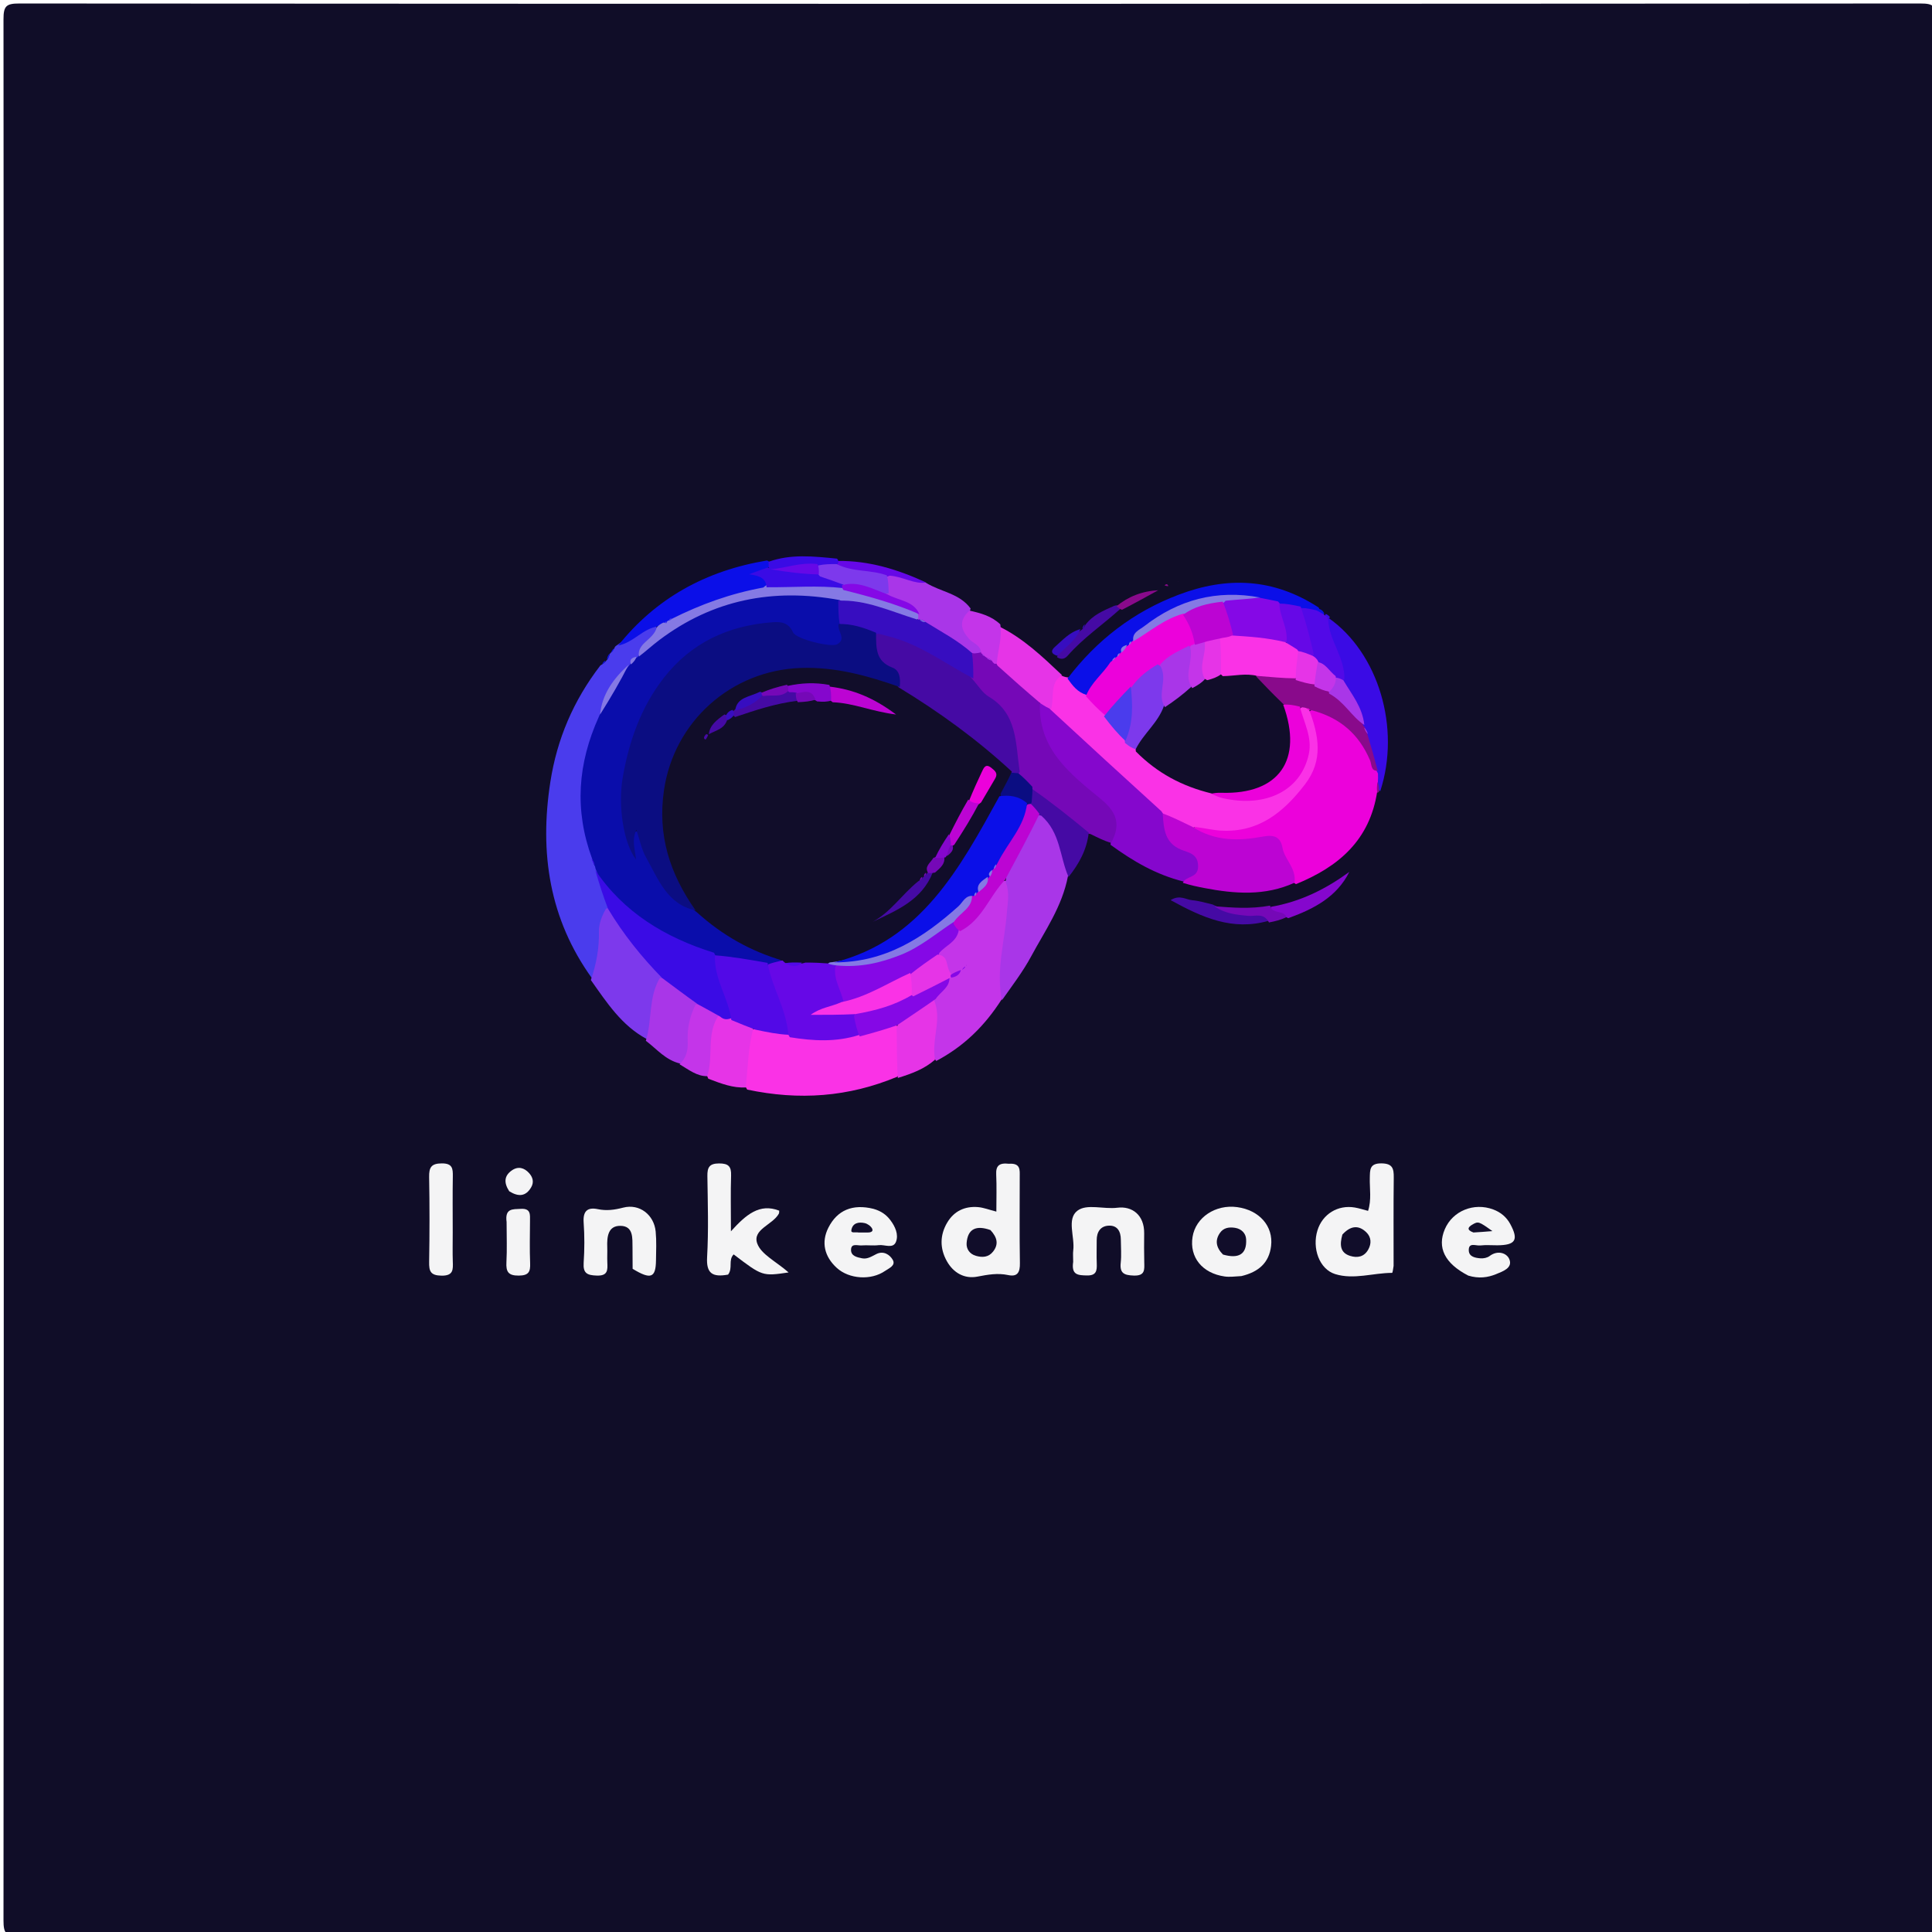 <svg version="1.1" id="Layer_1" xmlns="http://www.w3.org/2000/svg" xmlns:xlink="http://www.w3.org/1999/xlink" x="0px" y="0px"
	 width="100%" viewBox="0 0 500 500" enable-background="new 0 0 500 500" xml:space="preserve">
<path fill="#100D28" opacity="1" stroke="none" 
	d="
M331,501 
	C222,501 113.5,500.979 5,501.095 
	C1.576,501.099 0.903,500.424 0.905,497 
	C1.014,333 1.014,169 0.905,5 
	C0.903,1.577 1.576,0.903 5,0.905 
	C169,1.014 333,1.014 497,0.905 
	C500.423,0.903 501.097,1.575 501.095,5 
	C500.986,169 500.986,333 501.095,497 
	C501.097,500.422 500.426,501.106 497,501.097 
	C441.834,500.96 386.667,501 331,501 
z"/>
<path fill="#4A3CED" opacity="1" stroke="none" 
	d="
M153.213,253.19 
	C142.13,237.807 139.589,220.661 142.429,202.369 
	C144.149,191.294 148.37,181.339 155.37,172.223 
	C155.979,171.859 156.317,171.652 156.788,171.139 
	C156.96,170.893 156.926,170.987 156.881,170.968 
	C157.421,170.619 157.487,170.008 157.827,169.212 
	C158.007,168.976 158.013,169.011 157.996,169.013 
	C158.26,168.755 158.52,168.473 158.908,167.925 
	C159.091,167.48 159.184,167.312 159.468,167.113 
	C162.657,165.051 164.917,161.758 169.28,161.384 
	C172.452,165.4 167.872,166.517 166.593,169.245 
	C166.276,169.712 166.148,169.896 165.801,170.334 
	C165.134,171.065 164.597,171.454 163.988,172.235 
	C163.628,172.651 163.478,172.814 163.083,173.203 
	C160.1,177.011 156.967,180.38 156.445,185.542 
	C152.456,197.153 150.043,208.498 154.42,220.61 
	C154.664,221.696 154.778,222.429 155.105,223.495 
	C155.28,224.095 155.341,224.339 155.446,224.957 
	C155.925,228.625 158.318,231.397 157.972,235.278 
	C156.93,239.191 157.035,242.859 156.41,246.421 
	C155.988,248.825 155.825,251.391 153.213,253.19 
z"/>
<path fill="#EC01DB" opacity="1" stroke="none" 
	d="
M356.421,204.858 
	C354.479,217.455 346.461,224.302 335.381,228.821 
	C332.817,227.117 332.082,224.477 331.132,222.072 
	C329.96,219.106 328.138,218.152 325.029,218.542 
	C321.094,219.036 317.117,218.94 313.249,217.823 
	C311.496,217.317 309.755,216.748 308.799,214.555 
	C310.241,212.191 312.322,212.71 314.242,212.987 
	C325.569,214.62 334.529,206.627 338.762,197.921 
	C340.875,193.576 338.733,189.182 338.523,184.464 
	C340.895,182.075 342.994,183.421 345.11,184.317 
	C351.646,187.083 354.298,193.075 357.378,199.203 
	C357.743,200.027 357.82,200.526 357.694,201.404 
	C357.155,202.65 357,203.638 356.421,204.858 
z"/>
<path fill="#FA32E6" opacity="1" stroke="none" 
	d="
M338.642,183.261 
	C341.386,190.433 342.535,196.767 337.678,203.062 
	C332.114,210.274 325.724,215.466 316.091,214.967 
	C313.96,214.857 311.85,214.338 309.298,214.015 
	C305.409,215.858 303.483,212.699 300.591,211.442 
	C290.525,203.733 281.652,195.212 272.691,186.79 
	C271.83,185.98 271.18,185.023 270.743,183.494 
	C270.903,179.867 269.947,176.133 274.592,174.798 
	C275.16,175.062 275.361,175.112 275.861,175.242 
	C278.463,175.501 279.762,177.227 281.528,178.859 
	C283.371,180.715 284.953,182.347 286.687,184.304 
	C288.308,186.619 290.016,188.438 291.658,190.727 
	C292.604,191.831 293.483,192.498 294.707,193.284 
	C300.162,198.382 306.202,201.738 313.412,203.73 
	C317.92,206.16 322.505,206.144 326.824,205.143 
	C334.408,203.386 338.18,196.855 336.672,189.225 
	C336.352,187.606 335.734,186.031 336.133,183.971 
	C336.392,183.399 336.536,183.189 337.023,182.806 
	C337.62,182.658 337.875,182.683 338.642,183.261 
z"/>
<path fill="#FA32E6" opacity="1" stroke="none" 
	d="
M232.281,278.629 
	C219.563,283.935 206.803,284.833 193.375,281.985 
	C190.016,276.761 191.86,271.937 194.16,266.812 
	C197.382,264.9 200.291,265.913 203.624,266.479 
	C209.617,267.236 215.185,267.435 221.18,266.587 
	C224.977,266.246 228.114,264.192 232.057,265.384 
	C235.343,269.795 234.17,274.041 232.281,278.629 
z"/>
<path fill="#8507CD" opacity="1" stroke="none" 
	d="
M271.808,183.585 
	C281.467,192.515 290.88,201.155 300.581,209.962 
	C303.24,213.805 304.854,218.023 309.349,220.023 
	C311.298,220.89 311.622,223.133 311.199,225.243 
	C310.692,227.772 308.758,228.057 306.267,228.133 
	C299.154,226.348 293.267,222.895 287.413,218.635 
	C288.011,213.238 286.067,209.543 281.873,206.425 
	C278.013,203.557 274.841,199.81 271.483,196.342 
	C267.805,192.541 268.141,187.59 268.357,182.473 
	C270.107,181.082 270.807,182.262 271.808,183.585 
z"/>
<path fill="#7508B7" opacity="1" stroke="none" 
	d="
M269.136,181.599 
	C268.53,193.895 277.034,200.309 284.923,206.809 
	C288.925,210.106 290.209,213.298 287.551,218.137 
	C285.632,217.573 284.102,216.763 282.241,215.861 
	C277.353,215.03 274.849,211.15 271.342,208.807 
	C269.707,207.714 268.277,206.309 266.367,204.949 
	C264.781,203.538 263.679,202.2 262.84,200.217 
	C262.551,198.711 262.238,197.587 262.054,196.446 
	C261.037,190.128 259.508,184.137 253.605,180.342 
	C252.381,179.555 251.611,178.138 250.87,176.39 
	C250.444,174.238 250.181,172.448 250.761,170.283 
	C251.098,169.47 251.381,169.065 252.057,168.546 
	C252.602,168.333 252.833,168.288 253.407,168.265 
	C253.967,168.349 254.184,168.412 254.981,168.779 
	C256.089,169.443 256.621,169.795 257.435,170.294 
	C258.067,170.69 258.42,170.932 259.036,171.372 
	C262.708,174.711 267.242,176.706 269.136,181.599 
z"/>
<path fill="#C435E9" opacity="1" stroke="none" 
	d="
M259.228,258.645 
	C254.825,265.521 249.465,270.786 242.302,274.574 
	C238.588,270.271 240.854,265.505 241.057,260.493 
	C240.807,257.334 242.943,255.845 244.585,253.703 
	C244.919,253.272 245.068,253.119 245.479,252.801 
	C246.297,252.513 246.848,252.378 247.633,251.641 
	C247.925,251.203 247.836,251.654 247.644,251.806 
	C246.968,252.243 246.453,252.385 245.601,252.188 
	C243.819,250.93 243.369,249.176 242.596,247.229 
	C242.819,243.964 245.63,242.906 247.284,240.538 
	C250.314,237.983 252.788,235.453 254.731,232.36 
	C256.089,230.199 257.513,227.848 260.934,227.915 
	C263.012,230.058 262.872,232.411 262.556,234.711 
	C261.48,242.56 261.253,250.523 259.228,258.645 
z"/>
<path fill="#A936E8" opacity="1" stroke="none" 
	d="
M259.306,258.85 
	C257.693,251.203 260.04,243.631 260.601,235.943 
	C260.782,233.461 261.356,231.036 260.265,228.282 
	C260.735,221.199 264.491,215.934 268.973,210.721 
	C274.443,212.873 277.182,218.817 276.403,226.676 
	C274.879,234.677 270.409,240.91 266.852,247.524 
	C264.757,251.418 262.036,254.975 259.306,258.85 
z"/>
<path fill="#BC04D3" opacity="1" stroke="none" 
	d="
M306.118,228.47 
	C306.959,226.564 310.093,227.367 310.069,224.155 
	C310.043,220.834 307.476,220.671 305.565,219.853 
	C301.456,218.096 301.171,214.575 300.908,210.527 
	C303.315,211.38 305.76,212.631 308.536,213.953 
	C314.459,217.792 320.695,217.657 326.876,216.495 
	C329.863,215.933 331.426,216.693 331.911,219.423 
	C332.458,222.506 335.536,224.631 335.019,228.45 
	C327.36,231.94 319.538,231.324 311.68,229.821 
	C309.907,229.482 308.141,229.109 306.118,228.47 
z"/>
<path fill="#F4F4F5" opacity="1" stroke="none" 
	d="
M360.663,327.614 
	C360.53,328.545 360.402,329.417 360.272,329.417 
	C355.351,329.432 350.368,331.231 345.549,329.737 
	C341.43,328.461 339.523,323.021 340.962,318.401 
	C342.271,314.196 346.239,311.753 350.628,312.505 
	C351.753,312.698 352.849,313.062 354.055,313.372 
	C354.987,310.473 354.437,307.65 354.504,304.876 
	C354.555,302.753 354.417,301.052 357.518,301.081 
	C360.397,301.109 360.73,302.411 360.702,304.744 
	C360.612,312.211 360.668,319.68 360.663,327.614 
z"/>
<path fill="#F4F4F5" opacity="1" stroke="none" 
	d="
M261.11,301.181 
	C264.172,300.966 263.905,302.818 263.905,304.486 
	C263.903,311.961 263.826,319.437 263.95,326.911 
	C263.988,329.226 263.358,330.508 260.929,329.991 
	C258.193,329.408 255.646,329.869 252.939,330.39 
	C249.583,331.037 246.724,329.402 245.031,326.367 
	C243.206,323.093 243.215,319.653 245.135,316.409 
	C246.9,313.428 249.703,312.11 253.127,312.4 
	C254.552,312.52 255.94,313.075 257.854,313.562 
	C257.854,310.19 257.965,307.063 257.816,303.949 
	C257.711,301.75 258.536,300.877 261.11,301.181 
z"/>
<path fill="#F4F4F5" opacity="1" stroke="none" 
	d="
M188.426,329.869 
	C184.342,330.607 182.76,329.538 182.997,325.354 
	C183.393,318.383 183.169,311.373 183.07,304.382 
	C183.038,302.135 183.561,301.102 186.093,301.096 
	C188.512,301.091 189.284,301.858 189.205,304.224 
	C189.061,308.533 189.164,312.849 189.164,318.662 
	C193.07,314.336 196.579,311.344 201.657,313.315 
	C201.633,313.537 201.687,313.882 201.553,314.122 
	C199.955,316.997 194.663,318.168 195.973,321.812 
	C196.99,324.64 200.832,326.454 204.088,329.305 
	C197.314,330.304 197.314,330.304 189.871,324.639 
	C188.402,326.117 189.724,328.166 188.426,329.869 
z"/>
<path fill="#7D39EC" opacity="1" stroke="none" 
	d="
M152.913,253.636 
	C154.366,249.418 155.074,245.364 155.005,241.173 
	C154.971,239.117 155.652,237.261 156.822,235.188 
	C157.595,234.819 158.222,234.752 158.505,235.116 
	C163.013,240.916 168.113,246.282 171.584,253.214 
	C169.981,258.561 171.102,264.213 167.329,268.882 
	C160.862,265.373 157.082,259.529 152.913,253.636 
z"/>
<path fill="#F4F4F5" opacity="1" stroke="none" 
	d="
M321.266,330.251 
	C319.57,330.347 318.231,330.535 316.945,330.352 
	C311.13,329.522 307.797,325.358 308.632,320.109 
	C309.435,315.056 314.57,311.638 320.202,312.405 
	C325.909,313.184 329.574,317.318 328.956,322.471 
	C328.438,326.786 325.752,329.189 321.266,330.251 
z"/>
<path fill="#0B0FE8" opacity="1" stroke="none" 
	d="
M281.217,179.855 
	C278.844,179.143 277.632,177.484 276.267,175.599 
	C283.862,165.642 293.3,158.374 304.955,153.94 
	C317.533,149.154 329.534,149.588 341.262,157.217 
	C341.529,157.712 341.555,157.965 341.266,158.434 
	C339.699,159.158 338.48,158.795 336.893,158.468 
	C334.849,158.259 333.243,157.718 331.229,157.381 
	C329.681,157.129 328.545,156.711 327.021,156.351 
	C314.777,153.55 304.475,156.946 295.025,164.703 
	C294.692,165.157 294.572,165.345 294.287,165.818 
	C293.99,166.272 293.859,166.443 293.513,166.844 
	C293.15,167.217 293.002,167.359 292.628,167.703 
	C292.106,168.163 291.806,168.418 291.314,168.889 
	C291.001,169.257 290.875,169.404 290.563,169.777 
	C290.252,170.158 290.128,170.312 289.634,170.952 
	C289.141,171.609 289.018,171.78 288.706,172.214 
	C286.321,175.045 284.513,177.98 281.217,179.855 
z"/>
<path fill="#F4F4F5" opacity="1" stroke="none" 
	d="
M163.723,328.367 
	C163.703,326.263 163.722,324.605 163.694,322.948 
	C163.654,320.473 163.992,317.294 160.568,317.248 
	C157.326,317.204 157.061,320.12 157.157,322.765 
	C157.205,324.089 157.116,325.418 157.176,326.742 
	C157.265,328.691 157.32,330.217 154.455,330.119 
	C151.972,330.035 150.87,329.552 151.05,326.818 
	C151.279,323.353 151.293,319.848 151.048,316.384 
	C150.84,313.449 152.009,312.362 154.713,312.928 
	C156.985,313.404 159.024,313.116 161.288,312.531 
	C165.504,311.443 169.27,314.381 169.688,318.73 
	C169.925,321.195 169.804,323.698 169.77,326.183 
	C169.708,330.705 168.456,331.24 163.723,328.367 
z"/>
<path fill="#F4F4F5" opacity="1" stroke="none" 
	d="
M379.987,330.125 
	C373.847,326.952 371.89,322.842 373.927,318.095 
	C375.954,313.372 381.446,311.144 386.436,313.003 
	C388.386,313.73 389.89,314.987 390.868,316.803 
	C393.067,320.884 392.224,322.246 387.535,322.281 
	C386.041,322.292 384.532,322.154 383.059,322.326 
	C381.974,322.453 379.992,321.406 380.121,323.688 
	C380.212,325.28 381.857,325.552 383.159,325.655 
	C383.932,325.716 384.908,325.516 385.508,325.059 
	C387.598,323.468 389.95,324.273 390.613,325.883 
	C391.556,328.177 388.851,329.057 387.189,329.745 
	C385.053,330.628 382.697,330.95 379.987,330.125 
z"/>
<path fill="#F4F4F5" opacity="1" stroke="none" 
	d="
M226.057,312.848 
	C228.087,313.426 229.401,314.414 230.426,315.771 
	C231.678,317.428 232.596,319.473 231.889,321.346 
	C231.161,323.276 228.96,322.051 227.429,322.243 
	C225.956,322.427 224.435,322.194 222.949,322.315 
	C221.954,322.396 220.278,321.649 220.245,323.442 
	C220.214,325.076 221.838,325.396 223.118,325.65 
	C224.503,325.925 225.641,325.117 226.841,324.53 
	C228.67,323.635 230.279,324.716 231.038,326.032 
	C231.895,327.517 230.044,328.23 229.066,328.908 
	C225.438,331.426 219.739,331.045 216.543,328.117 
	C213.346,325.188 212.478,321.486 214.39,317.712 
	C216.677,313.197 220.641,311.502 226.057,312.848 
z"/>
<path fill="#F4F4F5" opacity="1" stroke="none" 
	d="
M277.738,326.567 
	C277.737,325.281 277.648,324.437 277.753,323.619 
	C278.205,320.109 276.009,315.502 278.825,313.337 
	C281.263,311.462 285.61,313.008 289.172,312.56 
	C293.019,312.075 296.166,314.464 296.111,319.184 
	C296.082,321.68 296.075,324.176 296.133,326.67 
	C296.178,328.588 296.363,330.207 293.443,330.116 
	C290.948,330.038 289.747,329.537 290.043,326.793 
	C290.256,324.82 290.08,322.805 290.07,320.808 
	C290.06,318.694 289.181,317.088 286.921,317.199 
	C284.784,317.304 283.817,318.854 283.827,320.979 
	C283.836,322.975 283.759,324.974 283.84,326.967 
	C283.916,328.837 283.758,330.15 281.267,330.087 
	C279.032,330.031 277.219,330.016 277.738,326.567 
z"/>
<path fill="#3A0BE5" opacity="1" stroke="none" 
	d="
M356.585,202.48 
	C356.648,201.596 356.651,201.081 356.618,200.18 
	C354.918,197.297 354.559,194.242 353.006,191.327 
	C352.678,190.36 352.52,189.696 352.119,188.755 
	C351.93,188.216 351.861,187.998 351.717,187.444 
	C350.98,183.138 347.981,180.228 346.737,176.132 
	C346.216,170.815 342.494,166.713 343.019,161.162 
	C343.276,160.585 343.416,160.372 343.888,159.971 
	C356.784,169.075 362.528,188.421 357.21,204.742 
	C356.412,204.344 356.517,203.587 356.585,202.48 
z"/>
<path fill="#0B0FE8" opacity="1" stroke="none" 
	d="
M170.391,162.092 
	C166.274,162.646 164.069,166.265 159.994,167.056 
	C169.684,154.897 182.592,147.68 198.504,145.051 
	C199.294,145.406 199.5,145.811 199.386,146.659 
	C195.385,148.133 200.346,150.461 198.439,152.201 
	C197.454,153.41 196.438,154.074 195.284,154.187 
	C188.416,154.863 182.419,158.152 175.762,160.609 
	C175.223,160.88 175.019,161.011 174.181,161.486 
	C173.319,161.912 173.093,161.993 172.515,162.152 
	C171.685,162.278 171.21,162.26 170.391,162.092 
z"/>
<path fill="#F4F4F5" opacity="1" stroke="none" 
	d="
M117.165,318.958 
	C117.165,321.779 117.103,324.111 117.183,326.439 
	C117.256,328.561 117.367,330.193 114.238,330.137 
	C111.4,330.087 111.018,328.983 111.06,326.577 
	C111.186,319.256 111.191,311.93 111.059,304.609 
	C111.013,302.105 111.625,301.092 114.361,301.085 
	C117.111,301.078 117.225,302.433 117.19,304.487 
	C117.11,309.146 117.165,313.807 117.165,318.958 
z"/>
<path fill="#A936E8" opacity="1" stroke="none" 
	d="
M167.143,269.347 
	C168.827,263.978 167.764,258.257 170.74,253.143 
	C175.882,253.039 178.698,255.917 180.776,260.286 
	C180.595,263.934 179.932,267.116 179.619,270.345 
	C179.413,272.461 178.863,274.551 176.049,275.26 
	C172.194,274.322 170.043,271.54 167.143,269.347 
z"/>
<path fill="#A936E8" opacity="1" stroke="none" 
	d="
M254.109,168.728 
	C253.408,168.994 252.952,169.013 252.162,169.1 
	C247.129,168.55 243.977,165.023 239.8,162.725 
	C239.203,162.24 238.885,161.94 238.363,161.391 
	C238.007,160.995 237.875,160.83 237.568,160.4 
	C237.283,159.954 237.172,159.773 236.891,159.324 
	C234.753,156.512 230.791,156.875 229.002,153.517 
	C228.518,151.854 228.593,150.575 229.497,149.036 
	C233.242,147.642 235.995,150.315 239.57,150.785 
	C243.554,153.245 248.261,153.514 251.192,157.473 
	C249.541,162.182 253.872,164.768 254.109,168.728 
z"/>
<path fill="#E634E7" opacity="1" stroke="none" 
	d="
M269.297,182.041 
	C265.466,178.791 261.914,175.665 258.164,172.271 
	C256.067,168.748 256.569,165.582 258.677,162.173 
	C264.889,165.26 269.74,169.898 274.83,174.705 
	C271.587,176.832 272.891,180.351 272.041,183.48 
	C271.227,183.306 270.402,182.735 269.297,182.041 
z"/>
<path fill="#E634E7" opacity="1" stroke="none" 
	d="
M194.983,265.994 
	C193.619,271.121 193.564,276.096 193.003,281.426 
	C189.714,281.621 186.666,280.451 183.31,279.17 
	C180.604,273.486 181.815,268.326 184.582,262.985 
	C185.932,262.12 187.011,262.126 188.501,262.507 
	C191.101,263.165 193.334,263.712 194.983,265.994 
z"/>
<path fill="#E634E7" opacity="1" stroke="none" 
	d="
M241.663,258.666 
	C243.925,263.799 241.003,268.797 241.987,274.237 
	C239.179,276.708 235.957,277.848 232.361,278.978 
	C232.053,274.751 232.118,270.534 232.057,265.944 
	C233.633,261.319 237.314,259.71 241.663,258.666 
z"/>
<path fill="#450AA4" opacity="1" stroke="none" 
	d="
M276.536,226.97 
	C274.229,221.703 274.481,215.461 269.468,211.082 
	C267.498,210.848 266.601,209.797 265.867,207.978 
	C265.59,206.348 265.815,205.241 266.986,204.081 
	C272.123,207.66 276.872,211.435 281.765,215.49 
	C281.255,219.947 279.268,223.52 276.536,226.97 
z"/>
<path fill="#F4F4F5" opacity="1" stroke="none" 
	d="
M131.108,316.258 
	C130.622,312.655 132.711,312.971 134.774,312.85 
	C137.417,312.694 137.172,314.347 137.163,316.026 
	C137.144,319.663 137.049,323.305 137.197,326.936 
	C137.288,329.16 136.804,330.097 134.273,330.123 
	C131.515,330.151 130.928,329.109 131.063,326.644 
	C131.244,323.347 131.108,320.033 131.108,316.258 
z"/>
<path fill="#C435E9" opacity="1" stroke="none" 
	d="
M186.112,262.572 
	C182.666,267.526 184.749,273.19 183.034,278.511 
	C180.389,278.555 178.336,276.903 175.858,275.423 
	C177.678,273.781 178.072,271.708 177.978,269.485 
	C177.842,266.299 178.4,263.26 179.974,260.075 
	C182.994,258.707 184.796,259.893 186.112,262.572 
z"/>
<path fill="#C435E9" opacity="1" stroke="none" 
	d="
M258.875,161.579 
	C259.415,165.059 258.264,168.063 257.98,171.584 
	C257.619,171.972 257.324,171.832 256.939,171.378 
	C256.582,170.742 256.23,170.506 255.465,170.264 
	C255.173,170.089 255.002,169.989 254.931,169.919 
	C254.738,169.729 254.615,169.609 254.296,169.32 
	C254.1,169.152 253.967,169.085 253.915,169.03 
	C253.847,166.959 251.892,166.554 250.851,165.402 
	C248.717,163.041 247.963,160.719 250.899,158.023 
	C253.855,158.695 256.555,159.4 258.875,161.579 
z"/>
<path fill="#8507CD" opacity="1" stroke="none" 
	d="
M328.869,234.697 
	C336.594,233.367 343.111,230.082 349.206,225.646 
	C345.964,232.111 340.115,235.202 333.388,237.632 
	C331.702,236.554 328.891,237.888 328.869,234.697 
z"/>
<path fill="#450AA4" opacity="1" stroke="none" 
	d="
M328.209,238.329 
	C318.959,240.937 311.214,237.499 302.954,232.953 
	C305.332,231.459 306.959,232.85 308.547,232.975 
	C310.19,233.105 311.802,233.617 313.819,234.08 
	C317.304,235.879 320.673,236.007 324.082,236.018 
	C325.758,236.023 327.811,235.398 328.209,238.329 
z"/>
<path fill="#450AA4" opacity="1" stroke="none" 
	d="
M280.886,161.744 
	C282.818,159.142 285.473,158.076 288.362,156.79 
	C289.242,156.508 289.673,156.636 290.021,157.502 
	C285.398,161.701 280.365,165.064 276.365,169.638 
	C275.698,170.401 274.836,170.881 273.568,170.089 
	C274.312,166.72 276.828,165.018 279.7,163.165 
	C279.954,162.919 280.005,162.96 279.972,162.963 
	C280.286,162.715 280.577,162.411 280.886,161.744 
z"/>
<path fill="#F4F4F5" opacity="1" stroke="none" 
	d="
M131.79,308.296 
	C130.337,306.059 130.484,304.264 132.486,302.884 
	C134.133,301.749 135.682,302.221 136.923,303.589 
	C137.868,304.629 138.254,305.905 137.477,307.253 
	C136.121,309.609 134.236,309.825 131.79,308.296 
z"/>
<path fill="#6608E7" opacity="1" stroke="none" 
	d="
M239.69,150.744 
	C236.637,151.272 233.852,149.262 230.29,148.984 
	C225.224,150.926 221.021,149.516 216.756,146.792 
	C216.564,146.118 216.563,145.831 216.768,145.167 
	C224.879,145.07 232.28,147.344 239.69,150.744 
z"/>
<path fill="#7508B7" opacity="1" stroke="none" 
	d="
M328.412,238.733 
	C327.06,236.115 324.794,237.197 323.025,237.028 
	C320.015,236.738 317.03,236.459 314.28,234.542 
	C318.886,234.885 323.564,235.308 328.669,234.373 
	C329.347,236.708 332.137,235.394 332.945,237.347 
	C331.62,238.017 330.199,238.39 328.412,238.733 
z"/>
<path fill="#3A0BE5" opacity="1" stroke="none" 
	d="
M216.628,144.576 
	C216.969,144.987 216.963,145.184 216.95,145.679 
	C215.984,147.254 214.63,147.574 212.714,147.533 
	C208.428,147.025 204.668,148.224 200.434,148.121 
	C199.799,147.85 199.564,147.699 199.092,147.203 
	C198.876,146.465 198.895,146.071 198.91,145.383 
	C204.634,143.328 210.464,143.96 216.628,144.576 
z"/>
<path fill="#890A8B" opacity="1" stroke="none" 
	d="
M290.377,157.815 
	C289.768,157.6 289.494,157.318 288.962,156.886 
	C291.94,154.417 295.542,152.974 299.744,152.76 
	C296.733,154.423 293.722,156.085 290.377,157.815 
z"/>
<path fill="#370DC0" opacity="1" stroke="none" 
	d="
M279.6,162.817 
	C278.47,165.632 275.919,167.361 273.609,169.715 
	C271.924,169.191 271.928,168.343 273.086,167.342 
	C275.034,165.658 276.718,163.626 279.6,162.817 
z"/>
<path fill="#890A8B" opacity="1" stroke="none" 
	d="
M356.5,202.385 
	C356.743,202.826 356.841,203.541 356.931,204.62 
	C356.924,204.985 356.605,205.153 356.425,205.166 
	C356.282,204.339 356.319,203.499 356.5,202.385 
z"/>
<path fill="#0B0FE8" opacity="1" stroke="none" 
	d="
M157.722,169.108 
	C157.804,169.54 157.6,170.104 157.116,170.808 
	C157.036,170.379 157.237,169.81 157.722,169.108 
z"/>
<path fill="#0B0FE8" opacity="1" stroke="none" 
	d="
M341.375,157.587 
	C341.952,157.749 342.4,158.039 342.744,158.831 
	C341.884,159.541 341.271,159.36 340.925,158.332 
	C341.007,157.99 341.246,157.715 341.375,157.587 
z"/>
<path fill="#890A8B" opacity="1" stroke="none" 
	d="
M302.357,151.678 
	C301.909,151.705 301.645,151.593 301.381,151.481 
	C301.788,151.087 302.177,151.065 302.357,151.678 
z"/>
<path fill="#890A8B" opacity="1" stroke="none" 
	d="
M304.937,150.545 
	C304.879,150.546 304.938,150.459 304.938,150.459 
	C304.938,150.459 304.996,150.544 304.937,150.545 
z"/>
<path fill="#3A0BE5" opacity="1" stroke="none" 
	d="
M343.067,158.889 
	C343.392,158.983 343.679,159.162 344.094,159.561 
	C344.221,159.783 344.066,159.928 343.986,159.999 
	C343.498,160.18 343.162,160.08 342.942,159.442 
	C342.976,159.15 343.03,158.974 343.067,158.889 
z"/>
<path fill="#370DC0" opacity="1" stroke="none" 
	d="
M280.659,161.603 
	C280.791,161.82 280.622,162.205 280.196,162.778 
	C280.079,162.567 280.218,162.169 280.659,161.603 
z"/>
<path fill="#0B0FE8" opacity="1" stroke="none" 
	d="
M158.804,167.84 
	C158.886,168.042 158.712,168.403 158.258,168.89 
	C158.168,168.677 158.358,168.338 158.804,167.84 
z"/>
<path fill="#0B0FE8" opacity="1" stroke="none" 
	d="
M156.648,170.939 
	C156.704,171.2 156.449,171.506 155.901,171.912 
	C155.851,171.67 156.094,171.327 156.648,170.939 
z"/>
<path fill="#450AA4" opacity="1" stroke="none" 
	d="
M301.547,231.515 
	C301.521,231.518 301.572,231.512 301.547,231.515 
z"/>
<path fill="#0A0DAB" opacity="1" stroke="none" 
	d="
M153.218,222.177 
	C148.621,209.639 149.497,197.63 154.982,185.49 
	C157.038,180.625 159.422,176.347 162.794,172.264 
	C163.051,172.024 163.003,171.998 163.014,172.023 
	C163.45,171.401 163.823,170.71 164.804,170.187 
	C165.046,170.025 165,170 165.014,170.022 
	C172.351,160.575 182.745,156.67 193.877,154.04 
	C199.723,152.66 205.626,152.259 211.603,152.525 
	C213.599,152.614 215.615,152.531 217.447,154.429 
	C218.587,156.245 218.763,157.882 218.666,159.947 
	C218.396,162.814 220.551,166.139 217.332,167.565 
	C213.309,169.347 208.573,168.607 205.538,165.887 
	C201.292,162.082 197.162,162.687 192.58,163.921 
	C176.676,168.203 168.633,179.705 164.369,194.674 
	C162.471,201.336 162.58,208.145 162.858,214.965 
	C162.871,215.286 162.966,215.95 163.045,215.909 
	C166.041,214.356 166.252,214.275 167.374,217.577 
	C169.006,222.383 171.609,226.573 174.595,230.601 
	C175.925,232.395 177.472,233.804 179.981,234.583 
	C186.849,238.704 192.684,243.883 200.209,246.181 
	C201.29,246.511 202.122,247.438 202.066,249.08 
	C201.269,249.983 200.544,250.29 199.331,250.443 
	C194.534,250.921 190.405,249.595 185.851,248.479 
	C178.998,246.372 172.817,243.717 167.005,240.189 
	C161.18,236.654 156.906,231.849 154.254,225.146 
	C154.084,224.811 154.044,224.447 154.006,224.267 
	C153.562,223.609 153.515,223.002 153.218,222.177 
z"/>
<path fill="#3A0BE5" opacity="1" stroke="none" 
	d="
M154.063,225.207 
	C161.361,236.037 171.956,242.577 184.783,246.574 
	C187.665,251.964 190.17,257.158 189.266,263.504 
	C188.112,263.942 187.299,263.892 186.361,263.083 
	C184.349,261.971 182.627,260.979 180.587,259.895 
	C177.396,257.627 174.522,255.45 171.36,253.107 
	C165.959,247.562 161.329,241.811 157.334,235.155 
	C156.08,231.813 155.061,228.709 154.063,225.207 
z"/>
<path fill="#8579E4" opacity="1" stroke="none" 
	d="
M217.251,155.286 
	C200.015,152.115 184.463,155.218 170.61,165.658 
	C168.894,166.952 167.305,168.416 165.342,169.922 
	C164.828,166.374 169.078,165.669 169.984,162.358 
	C170.506,161.743 170.968,161.465 171.695,161.118 
	C172.113,161.169 172.265,161.29 172.501,161.131 
	C172.586,160.853 172.764,160.694 172.873,160.646 
	C173.178,160.545 173.374,160.492 173.761,160.203 
	C181.363,156.391 189.039,153.61 197.537,152.052 
	C199.86,150.087 202.32,149.796 204.759,150.111 
	C208.493,150.594 212.229,150.415 216.398,150.58 
	C223.868,152.642 231.046,154.306 237.487,158.814 
	C237.696,159.353 237.675,159.555 237.623,160.062 
	C236.776,161.018 235.769,161.404 234.826,161.098 
	C229.076,159.234 222.932,158.587 217.251,155.286 
z"/>
<path fill="#8579E4" opacity="1" stroke="none" 
	d="
M162.7,172.011 
	C160.562,176.261 158.073,180.499 155.299,184.928 
	C155.77,179.801 158.656,175.674 162.7,172.011 
z"/>
<path fill="#8579E4" opacity="1" stroke="none" 
	d="
M164.696,169.98 
	C164.562,170.637 164.078,171.249 163.31,171.954 
	C162.864,170.967 163.242,170.224 164.696,169.98 
z"/>
<path fill="#3A0BE5" opacity="1" stroke="none" 
	d="
M153.064,222.236 
	C153.35,222.443 153.647,222.958 153.956,223.781 
	C153.67,223.573 153.371,223.058 153.064,222.236 
z"/>
<path fill="#890A8B" opacity="1" stroke="none" 
	d="
M353.872,190.016 
	C354.862,193.245 355.694,196.193 356.554,199.468 
	C354.725,199.584 355.021,197.842 354.559,196.755 
	C351.723,190.08 346.882,185.76 339.522,183.83 
	C339.155,183.814 339.082,183.857 339.085,183.899 
	C338.929,183.821 338.77,183.7 338.37,183.401 
	C337.891,183.166 337.654,183.109 337.05,183.042 
	C335.241,183.93 333.732,183.458 331.866,183.135 
	C328.633,180.866 325.462,178.967 325.04,174.684 
	C328.145,172.737 331.016,173.396 334.271,174.373 
	C336.199,174.581 337.691,174.929 339.478,175.645 
	C341.199,176.296 342.468,177.029 344.088,177.862 
	C348.144,180.299 351.083,183.258 352.806,187.738 
	C353.029,188.011 352.988,188.008 352.994,187.989 
	C353.478,188.46 353.484,189.142 353.872,190.016 
z"/>
<path fill="#110D2A" opacity="1" stroke="none" 
	d="
M324.701,174.663 
	C327.142,177.242 329.298,179.487 331.763,181.866 
	C337.199,186.619 336.04,192.133 333.92,197.493 
	C331.913,202.569 328.327,205.97 322.375,206.014 
	C319.564,206.035 316.782,205.871 313.584,205.352 
	C305.864,203.483 299.491,200.052 293.957,194.48 
	C293.178,189.102 297.7,186.775 300.005,182.849 
	C302.345,180.671 304.685,179.081 307.31,177.268 
	C308.839,176.265 310.229,175.774 311.853,174.895 
	C313.429,174.232 314.687,173.831 316.415,173.562 
	C319.441,173.014 322.016,172.873 324.701,174.663 
z"/>
<path fill="#EC01DB" opacity="1" stroke="none" 
	d="
M281.029,180.169 
	C282.384,176.649 285.318,174.519 287.395,171.342 
	C287.917,170.905 288.268,170.687 288.795,170.185 
	C289.002,169.952 289.004,170.008 288.977,170.002 
	C289.208,169.792 289.449,169.569 289.831,169.139 
	C289.989,168.951 290.001,169.004 289.974,168.997 
	C290.473,168.432 290.817,167.698 291.769,167.15 
	C291.987,166.957 292.002,167.002 291.98,166.993 
	C292.214,166.786 292.451,166.568 292.829,166.147 
	C292.987,165.963 293.001,166.003 292.982,165.994 
	C296.691,162.573 300.499,159.287 305.982,158.132 
	C309.344,159.824 309.985,162.597 309.975,166.034 
	C309.794,166.649 309.692,166.882 309.361,167.412 
	C306.686,169.546 303.873,170.792 301.095,172.739 
	C298.36,174.485 296.127,176.301 293.972,178.736 
	C291.159,180.887 289.669,184.122 285.951,185.061 
	C284.13,183.53 282.657,181.993 281.029,180.169 
z"/>
<path fill="#EC01DB" opacity="1" stroke="none" 
	d="
M313.451,205.447 
	C314.149,205.214 315.139,205.144 316.125,205.174 
	C330.959,205.623 337.303,196.744 332.097,182.384 
	C333.419,182.237 334.765,182.476 336.397,182.873 
	C337.462,187.062 339.664,190.81 338.715,195.184 
	C336.701,204.465 327.849,209.09 316.584,206.591 
	C315.615,206.376 314.688,205.973 313.451,205.447 
z"/>
<path fill="#7D39EC" opacity="1" stroke="none" 
	d="
M292.82,177.868 
	C294.686,175.206 296.907,173.541 299.6,171.932 
	C303.243,174.126 303.559,176.374 301.254,182.642 
	C299.662,187.14 295.999,189.753 293.929,193.872 
	C292.952,193.641 292.131,193.083 291.151,192.267 
	C290.534,187.308 290.567,182.668 292.82,177.868 
z"/>
<path fill="#4A3CED" opacity="1" stroke="none" 
	d="
M292.666,177.663 
	C293.086,182.182 293.41,186.932 291.257,191.732 
	C289.264,189.918 287.537,187.826 285.707,185.401 
	C287.86,182.669 290.117,180.272 292.666,177.663 
z"/>
<path fill="#EC01DB" opacity="1" stroke="none" 
	d="
M338.242,183.396 
	C338.443,183.2 338.71,183.301 339.009,183.734 
	C338.802,183.901 338.557,183.777 338.242,183.396 
z"/>
<path fill="#6608E7" opacity="1" stroke="none" 
	d="
M198.788,249.586 
	C199.92,249.138 200.771,248.989 202.017,248.664 
	C202.618,248.428 202.823,248.366 203.348,248.295 
	C205.184,248.692 206.634,248.383 208.405,247.809 
	C209.954,247.514 211.164,247.565 212.753,247.829 
	C214.141,248.239 215.086,248.703 216.283,249.543 
	C218.174,252.417 218.988,255.239 218.949,258.655 
	C217.839,261.746 215.236,261.395 213.265,261.954 
	C215.764,261.501 218.429,260.938 221.323,262.539 
	C222.815,264.174 223.33,265.701 222.322,267.855 
	C216.353,269.74 210.563,269.421 204.406,268.431 
	C200.732,262.553 198.032,256.698 198.788,249.586 
z"/>
<path fill="#5209E7" opacity="1" stroke="none" 
	d="
M198.646,249.2 
	C199.798,255.568 203.475,261.042 204.033,267.797 
	C201.332,267.679 198.615,267.137 195.501,266.473 
	C193.258,265.62 191.412,264.889 189.27,263.979 
	C188.53,258.21 184.754,253.435 185.036,247.234 
	C189.444,247.57 193.834,248.342 198.646,249.2 
z"/>
<path fill="#8508E6" opacity="1" stroke="none" 
	d="
M222.493,268.222 
	C221.757,266.636 221.415,265.043 221.03,263.048 
	C221.523,260.386 223.574,260.379 225.218,259.968 
	C228.399,259.172 231.472,258.129 234.784,256.601 
	C238.806,255.801 241.341,252.185 245.704,252.755 
	C245.924,255.536 243.533,256.48 242.161,258.52 
	C238.791,260.904 235.577,263.013 232.147,265.346 
	C228.916,266.451 225.901,267.333 222.493,268.222 
z"/>
<path fill="#450AA4" opacity="1" stroke="none" 
	d="
M251.619,175.717 
	C253.198,177.479 254.291,179.349 255.92,180.316 
	C263.34,184.717 262.794,192.325 263.9,199.711 
	C263.472,200.484 263.016,200.666 262.123,200.637 
	C252.569,194.104 244.129,186.576 234.236,181.092 
	C233.212,180.525 232.503,179.563 231.816,178.164 
	C231.384,175.873 230.175,174.541 228.714,173.384 
	C225.788,171.071 224.701,168.21 226.28,164.275 
	C227.554,162.906 228.94,162.644 230.205,163.081 
	C238.064,165.795 245.922,168.556 251.619,175.717 
z"/>
<path fill="#370DC0" opacity="1" stroke="none" 
	d="
M251.892,175.592 
	C245.816,172.407 240.091,168.212 233.412,165.75 
	C231.567,165.07 229.648,164.591 227.378,164.009 
	C223.498,164.626 220.391,163.714 217.283,161.385 
	C216.978,159.39 216.967,157.642 216.948,155.458 
	C224.008,155.141 230.326,158.14 237.239,160.29 
	C237.592,160.366 237.777,160.364 237.841,160.297 
	C238.422,160.431 238.982,160.487 239.544,160.974 
	C243.629,163.544 247.789,165.647 251.547,168.986 
	C251.86,171.165 251.893,173.162 251.892,175.592 
z"/>
<path fill="#0B0D82" opacity="1" stroke="none" 
	d="
M261.584,199.937 
	C262.405,200.033 262.823,200.059 263.553,200.112 
	C264.901,201.213 265.939,202.286 267.175,203.622 
	C267.243,204.995 267.111,206.104 266.981,207.632 
	C266.778,208.203 266.573,208.355 265.995,208.601 
	C263.291,208.467 261.112,207.765 258.821,206.289 
	C257.758,203.232 258.746,201.24 261.584,199.937 
z"/>
<path fill="#A936E8" opacity="1" stroke="none" 
	d="
M255.302,170.307 
	C255.647,170.285 256.12,170.481 256.696,170.925 
	C256.342,170.957 255.886,170.741 255.302,170.307 
z"/>
<path fill="#A936E8" opacity="1" stroke="none" 
	d="
M254.171,169.321 
	C254.343,169.21 254.542,169.338 254.778,169.692 
	C254.605,169.815 254.398,169.695 254.171,169.321 
z"/>
<path fill="#8508E6" opacity="1" stroke="none" 
	d="
M218.334,259.383 
	C217.669,256.248 215.762,253.722 216.152,250.273 
	C216.843,249.005 217.766,248.623 218.781,248.633 
	C228.33,248.725 236.311,244.768 243.634,239.083 
	C244.305,238.562 245.076,238.304 246.319,238.364 
	C247.496,238.804 247.919,239.455 248.151,240.661 
	C247.602,243.823 244.862,244.55 243.083,246.618 
	C242.114,250.194 238.846,250.891 236.41,252.991 
	C232.14,255.339 228.155,257.424 223.922,258.984 
	C222.212,259.614 220.506,260.413 218.334,259.383 
z"/>
<path fill="#BC04D3" opacity="1" stroke="none" 
	d="
M248.478,240.992 
	C247.738,240.527 247.323,239.99 246.8,239.125 
	C246.458,235.921 249.276,234.963 250.522,232.637 
	C250.773,232.162 250.88,231.975 251.17,231.525 
	C251.484,231.096 251.614,230.929 252.158,230.299 
	C253.172,229.305 253.739,228.744 254.37,227.85 
	C254.617,227.434 254.707,227.262 254.945,226.843 
	C255.292,226.266 255.49,225.936 255.814,225.343 
	C256.028,224.902 256.113,224.724 256.323,224.273 
	C256.618,223.626 256.788,223.252 257.082,222.579 
	C259.817,217.568 262.33,212.797 265.833,208.265 
	C266.118,208.079 266.55,208.037 266.766,208.044 
	C267.612,208.828 268.241,209.604 269.02,210.649 
	C266.206,216.397 263.242,221.875 260.138,227.666 
	C255.946,232.016 254.23,238.073 248.478,240.992 
z"/>
<path fill="#E634E7" opacity="1" stroke="none" 
	d="
M235.658,252.087 
	C238.049,250.178 240.183,248.691 242.612,247.052 
	C245.621,247.285 244.687,249.99 245.93,251.74 
	C246.25,252.25 246.415,252.43 246.274,252.808 
	C245.966,253.007 246.003,253.011 246.004,252.993 
	C242.896,254.579 239.785,256.183 236.332,257.864 
	C234.404,256.28 234.301,254.459 235.658,252.087 
z"/>
<path fill="#8508E6" opacity="1" stroke="none" 
	d="
M246.288,252.99 
	C245.966,253.007 246.003,252.536 246.044,252.303 
	C246.851,251.74 247.617,251.408 248.685,251.035 
	C248.463,251.975 247.765,252.748 246.288,252.99 
z"/>
<path fill="#8508E6" opacity="1" stroke="none" 
	d="
M251.494,247.524 
	C251.49,247.505 251.499,247.543 251.494,247.524 
z"/>
<path fill="#8508E6" opacity="1" stroke="none" 
	d="
M249.005,251.008 
	C249.122,250.7 249.314,250.445 249.786,250.12 
	C249.843,250.284 249.645,250.531 249.189,250.864 
	C248.986,250.992 249,251.001 249.005,251.008 
z"/>
<path fill="#8508E6" opacity="1" stroke="none" 
	d="
M250.005,250.007 
	C250.009,250.014 250.196,249.643 250.196,249.643 
	C250.196,249.643 250.176,249.882 250.081,249.937 
	C249.987,249.992 250,250.001 250.005,250.007 
z"/>
<path fill="#110D2A" opacity="1" stroke="none" 
	d="
M347.406,319.508 
	C349.544,317.165 351.633,317 353.602,318.916 
	C354.885,320.165 354.994,321.813 354.078,323.424 
	C353.001,325.319 351.247,325.591 349.418,325.025 
	C346.793,324.213 346.677,322.126 347.406,319.508 
z"/>
<path fill="#110D2A" opacity="1" stroke="none" 
	d="
M256.325,318.338 
	C258.1,320.255 258.487,322.013 257.017,323.895 
	C255.824,325.422 254.221,325.477 252.569,325.008 
	C250.952,324.55 250.041,323.228 250.161,321.688 
	C250.446,318.003 252.645,317.025 256.325,318.338 
z"/>
<path fill="#110D2A" opacity="1" stroke="none" 
	d="
M316.508,324.676 
	C314.658,322.788 314.435,320.966 315.699,319.107 
	C316.629,317.74 318.068,317.514 319.62,317.759 
	C321.312,318.026 322.411,319.201 322.496,320.686 
	C322.726,324.704 320.472,325.811 316.508,324.676 
z"/>
<path fill="#8508E6" opacity="1" stroke="none" 
	d="
M326.001,154.696 
	C327.735,155.06 329.054,155.271 330.738,155.649 
	C333.578,158.697 335.102,161.826 333.407,166.078 
	C328.657,168.287 324.264,166.901 319.456,165.908 
	C316.757,163.07 315.635,160.05 316.094,156.123 
	C319.113,153.301 322.485,155.019 326.001,154.696 
z"/>
<path fill="#5209E7" opacity="1" stroke="none" 
	d="
M342.69,159.071 
	C343.116,159.414 343.303,159.638 343.723,159.945 
	C343.74,165.566 348.05,169.88 347.927,175.771 
	C347.237,176.507 346.555,176.444 345.541,176.136 
	C343.274,175.065 341.989,173.343 340.165,171.698 
	C339.615,171.038 339.345,170.624 338.949,169.843 
	C338.13,165.531 335.085,162.025 336.745,157.354 
	C338.094,157.34 339.205,157.63 340.662,157.955 
	C341.473,158.324 341.938,158.658 342.69,159.071 
z"/>
<path fill="#6608E7" opacity="1" stroke="none" 
	d="
M336.61,156.983 
	C337.996,161.04 339.009,165.03 340.029,169.409 
	C338.645,171.015 337.33,170.108 335.654,169.542 
	C334.12,168.949 333.188,168.216 332.873,166.552 
	C333.546,162.763 331.251,159.906 331.084,156.228 
	C332.815,156.183 334.526,156.549 336.61,156.983 
z"/>
<path fill="#8579E4" opacity="1" stroke="none" 
	d="
M326.139,154.631 
	C323.464,154.994 320.511,155.141 317.192,155.465 
	C314.087,158.773 310.505,159.119 306.306,158.795 
	C301.231,160.195 297.651,163.431 293.312,165.971 
	C292.867,163.721 294.836,163.059 296.183,162.018 
	C304.969,155.226 314.836,152.529 326.139,154.631 
z"/>
<path fill="#8579E4" opacity="1" stroke="none" 
	d="
M291.643,166.908 
	C291.504,167.579 291.021,168.202 290.243,168.907 
	C289.812,167.908 290.35,167.253 291.643,166.908 
z"/>
<path fill="#8579E4" opacity="1" stroke="none" 
	d="
M292.681,165.951 
	C292.828,166.275 292.669,166.587 292.234,166.942 
	C292.097,166.636 292.236,166.287 292.681,165.951 
z"/>
<path fill="#8579E4" opacity="1" stroke="none" 
	d="
M289.705,168.981 
	C289.816,169.251 289.643,169.552 289.21,169.924 
	C289.106,169.667 289.264,169.339 289.705,168.981 
z"/>
<path fill="#8579E4" opacity="1" stroke="none" 
	d="
M288.689,170.025 
	C288.729,170.279 288.455,170.606 287.855,170.998 
	C287.812,170.741 288.094,170.42 288.689,170.025 
z"/>
<path fill="#110D2A" opacity="1" stroke="none" 
	d="
M381.326,318.966 
	C379.37,318.259 380.06,317.511 380.984,316.961 
	C382.581,316.009 382.696,316.082 386.237,318.611 
	C384.353,318.763 383.032,318.87 381.326,318.966 
z"/>
<path fill="#110D2A" opacity="1" stroke="none" 
	d="
M222.232,318.977 
	C221.308,318.791 220.165,319.268 220.331,318.331 
	C220.66,316.478 222.234,316.193 223.777,316.536 
	C224.5,316.697 225.346,317.289 225.689,317.927 
	C226.107,318.702 225.347,318.974 224.615,318.967 
	C223.949,318.961 223.282,318.973 222.232,318.977 
z"/>
<path fill="#A936E8" opacity="1" stroke="none" 
	d="
M345.652,175.352 
	C346.445,175.424 346.931,175.669 347.661,176.048 
	C349.851,179.771 352.599,182.981 353.085,187.624 
	C349.827,185.531 347.955,181.626 343.97,179.494 
	C343.649,177.725 344.086,176.449 345.652,175.352 
z"/>
<path fill="#A936E8" opacity="1" stroke="none" 
	d="
M354.034,189.949 
	C353.695,189.741 353.36,189.184 353.012,188.298 
	C353.346,188.513 353.693,189.057 354.034,189.949 
z"/>
<path fill="#3A0BE5" opacity="1" stroke="none" 
	d="
M218.198,152.196 
	C211.634,151.462 205.24,152.027 198.384,151.982 
	C198.252,149.767 196.783,148.991 193.859,148.624 
	C196.128,147.779 197.173,147.39 198.537,146.93 
	C198.856,146.858 198.974,146.959 199.036,147.005 
	C203.076,148.08 207.156,146.633 211.553,147.572 
	C214.229,147.91 216.417,148.393 218.209,150.605 
	C218.404,151.266 218.409,151.549 218.198,152.196 
z"/>
<path fill="#4A3CED" opacity="1" stroke="none" 
	d="
M173.753,160.011 
	C173.86,160.252 173.675,160.453 173.19,160.583 
	C173.089,160.328 173.279,160.148 173.753,160.011 
z"/>
<path fill="#4A3CED" opacity="1" stroke="none" 
	d="
M172.419,160.868 
	C172.586,160.853 172.535,161.271 172.535,161.271 
	C172.535,161.271 172.14,161.304 172.05,161.177 
	C171.96,161.049 172.251,160.882 172.419,160.868 
z"/>
<path fill="#7D39EC" opacity="1" stroke="none" 
	d="
M218.212,151.298 
	C216.113,150.487 214.341,149.899 212.238,149.182 
	C211.385,148.329 211.218,147.546 211.75,146.337 
	C213.36,145.988 214.739,145.987 216.53,145.981 
	C220.727,148.118 225.19,147.355 229.513,148.897 
	C229.921,150.357 229.948,151.741 229.981,153.539 
	C225.889,154.464 222.428,151.988 218.212,151.298 
z"/>
<path fill="#8508E6" opacity="1" stroke="none" 
	d="
M217.909,151.446 
	C222.07,150.295 225.615,152.319 229.648,153.819 
	C232.72,155.54 236.446,155.444 237.938,158.958 
	C231.621,156.209 225.15,154.401 218.291,152.698 
	C217.966,152.313 217.95,152.065 217.909,151.446 
z"/>
<path fill="#8579E4" opacity="1" stroke="none" 
	d="
M239.516,160.983 
	C239.111,161.064 238.629,160.881 238.026,160.464 
	C238.416,160.393 238.927,160.555 239.516,160.983 
z"/>
<path fill="#6608E7" opacity="1" stroke="none" 
	d="
M211.537,145.98 
	C211.957,146.753 211.934,147.519 211.909,148.669 
	C207.829,148.559 203.75,148.064 199.385,147.311 
	C203.136,147.128 207.014,145.425 211.537,145.98 
z"/>
<path fill="#110D2A" opacity="1" stroke="none" 
	d="
M261.869,199.691 
	C260.986,201.71 259.985,203.413 258.933,205.45 
	C259.474,208.1 258.382,210.029 257.306,211.872 
	C253.045,219.164 248.878,226.556 243.404,233.017 
	C236.528,241.131 228.42,247.48 217.097,249.1 
	C216.13,249.367 215.489,249.508 214.508,249.345 
	C212.462,249.189 210.725,249.115 208.472,249.114 
	C206.558,249.715 205.111,249.442 203.302,249.242 
	C202.923,249.035 202.712,248.722 202.562,248.606 
	C194.198,246.137 186.949,242.062 180.368,236.115 
	C171.792,229.678 169.311,220.359 169.652,211.069 
	C170.996,174.436 204.043,164.316 229.165,175.109 
	C230.407,175.642 231.467,176.441 232.538,177.862 
	C243.14,184.301 252.816,191.332 261.869,199.691 
z"/>
<path fill="#0B0D82" opacity="1" stroke="none" 
	d="
M232.841,177.793 
	C224.597,174.899 216.335,172.564 207.257,172.868 
	C189.247,173.469 174.436,186.705 171.838,204.501 
	C170.144,216.1 173.289,226.052 180.015,235.602 
	C172.671,234.085 170.353,227.497 167.157,221.816 
	C166.046,219.841 165.609,217.488 164.681,214.77 
	C163.417,217.533 164.35,219.831 164.606,222.452 
	C161.315,218.138 159.881,208.473 161.189,201.042 
	C162.821,191.771 165.881,183.072 171.7,175.547 
	C178.832,166.325 188.479,161.884 199.932,161.034 
	C202.168,160.868 204.086,161.101 205.236,163.657 
	C206.027,165.416 215.081,167.616 216.65,166.746 
	C219.162,165.356 216.708,163.497 217.009,161.512 
	C220.286,161.373 223.395,162.358 226.726,163.758 
	C226.754,167.625 226.534,171.108 230.971,172.783 
	C232.773,173.463 233.136,175.478 232.841,177.793 
z"/>
<path fill="#FA32E6" opacity="1" stroke="none" 
	d="
M332.497,166.159 
	C333.732,166.788 334.549,167.388 335.672,168.061 
	C337.692,170.61 337.189,172.961 335.28,175.555 
	C331.938,175.529 328.892,175.197 325.416,174.931 
	C322.289,174.17 319.596,174.942 316.451,174.984 
	C313.296,172.151 313.889,168.986 315.256,165.357 
	C316.326,164.25 317.254,164.079 318.72,164.454 
	C323.516,164.758 327.845,165.034 332.497,166.159 
z"/>
<path fill="#E634E7" opacity="1" stroke="none" 
	d="
M335.332,175.991 
	C335.31,173.543 335.635,171.225 335.97,168.521 
	C337.125,168.642 338.273,169.15 339.728,169.729 
	C340.275,170.042 340.514,170.285 340.895,170.74 
	C342.246,173.005 342.56,175.01 340.33,177.15 
	C338.52,176.975 337.099,176.548 335.332,175.991 
z"/>
<path fill="#C435E9" opacity="1" stroke="none" 
	d="
M340.164,177.601 
	C340.298,175.523 340.657,173.644 341.027,171.359 
	C343.022,171.643 343.904,173.581 345.683,174.997 
	C345.865,176.595 345.246,177.773 344.033,179.021 
	C342.634,178.757 341.512,178.279 340.164,177.601 
z"/>
<path fill="#A936E8" opacity="1" stroke="none" 
	d="
M301.483,183.016 
	C299.231,179.621 302.488,175.841 300.17,172.096 
	C302.069,169.729 304.806,168.609 307.715,167.12 
	C310.593,170.366 309.648,173.846 308.315,177.747 
	C306.101,179.764 303.96,181.368 301.483,183.016 
z"/>
<path fill="#E634E7" opacity="1" stroke="none" 
	d="
M315.689,164.84 
	C316.03,168.102 316.015,171.079 316,174.504 
	C314.922,175.306 313.843,175.662 312.42,176.032 
	C307.196,173.565 310.156,170.025 311.044,166.388 
	C312.341,164.721 313.656,164.122 315.689,164.84 
z"/>
<path fill="#C435E9" opacity="1" stroke="none" 
	d="
M311.71,165.876 
	C312.423,169.216 309.922,172.243 311.812,175.764 
	C311.007,176.707 309.937,177.365 308.555,178.091 
	C306.17,174.778 308.921,171.29 308.027,167.444 
	C308.04,167.005 308.468,166.929 308.684,166.907 
	C309.648,166.314 310.331,165.607 311.71,165.876 
z"/>
<path fill="#BC04D3" opacity="1" stroke="none" 
	d="
M312.365,165.981 
	C311.203,166.322 310.381,166.601 309.229,166.883 
	C308.822,164.14 307.905,161.669 306.179,159.128 
	C309.023,156.962 312.465,156.145 316.435,155.709 
	C317.578,158.401 318.33,161.16 319.125,164.281 
	C318.389,164.774 317.608,164.904 316.437,165.079 
	C314.932,165.389 313.818,165.654 312.365,165.981 
z"/>
<path fill="#FA32E6" opacity="1" stroke="none" 
	d="
M235.573,251.795 
	C235.941,253.464 235.968,255.262 235.992,257.5 
	C231.451,260.229 226.616,261.535 221.298,262.457 
	C217.444,262.646 213.9,262.646 209.792,262.646 
	C212.399,260.703 215.12,260.561 217.77,259.344 
	C224.328,258.034 229.569,254.478 235.573,251.795 
z"/>
<path fill="#8579E4" opacity="1" stroke="none" 
	d="
M214.329,249.395 
	C214.479,249.118 214.782,249.039 215.285,249.017 
	C227.026,247.573 236.571,241.943 245.334,234.667 
	C247.074,233.223 248.532,231.205 251.554,231.67 
	C251.7,235.032 248.596,236.038 246.908,238.528 
	C242.207,241.621 238.169,245.116 233.131,247.112 
	C227.928,249.173 222.674,250.432 216.631,249.866 
	C215.62,249.755 215.04,249.64 214.329,249.395 
z"/>
<path fill="#5209E7" opacity="1" stroke="none" 
	d="
M203.176,249.276 
	C204.324,249.05 205.725,249.065 207.54,249.133 
	C206.522,250.325 204.997,250.224 203.176,249.276 
z"/>
<path fill="#0B0FE8" opacity="1" stroke="none" 
	d="
M251.918,231.875 
	C249.813,231.602 249.206,233.503 248.047,234.542 
	C238.993,242.656 229.177,249.079 215.937,249.065 
	C238.333,243.386 248.34,224.811 258.661,206.057 
	C261.275,205.729 263.583,205.981 265.804,207.864 
	C265.19,213.901 260.84,217.968 258.215,223.264 
	C257.879,223.897 257.688,224.259 257.204,224.805 
	C256.988,225.029 257.024,225.019 257.024,225 
	C256.575,225.409 256.508,226.001 256.144,226.763 
	C255.945,226.975 256.002,226.994 255.98,226.974 
	C255.014,228.078 254.187,229.287 253.157,230.736 
	C252.941,230.965 252.997,231.001 252.977,230.974 
	C252.784,231.218 252.569,231.452 252.133,231.803 
	C251.951,231.958 251.944,231.894 251.918,231.875 
z"/>
<path fill="#8579E4" opacity="1" stroke="none" 
	d="
M253.261,230.869 
	C252.527,228.937 254.061,228.018 255.605,226.928 
	C255.997,228.744 254.688,229.695 253.261,230.869 
z"/>
<path fill="#8579E4" opacity="1" stroke="none" 
	d="
M256.24,226.854 
	C255.617,226.261 256.007,225.751 256.729,225.116 
	C256.861,225.565 256.698,226.149 256.24,226.854 
z"/>
<path fill="#8579E4" opacity="1" stroke="none" 
	d="
M257.307,224.906 
	C257.149,224.645 257.311,224.262 257.728,223.684 
	C257.864,223.921 257.745,224.353 257.307,224.906 
z"/>
<path fill="#8579E4" opacity="1" stroke="none" 
	d="
M252.217,231.913 
	C252.069,231.585 252.187,231.211 252.631,230.892 
	C252.8,231.254 252.642,231.561 252.217,231.913 
z"/>
<path fill="#BC04D3" opacity="1" stroke="none" 
	d="
M214.782,177.702 
	C220.829,178.445 226.077,180.56 231.903,184.917 
	C225.561,184.116 220.918,181.942 215.502,181.744 
	C213.872,180.604 213.767,179.36 214.782,177.702 
z"/>
<path fill="#450AA4" opacity="1" stroke="none" 
	d="
M241.411,225.757 
	C238.617,232.929 232.123,235.589 225.854,238.561 
	C230.503,236.061 233.345,231.568 237.559,228.137 
	C238.133,227.793 238.4,227.578 238.808,227.141 
	C238.962,226.936 238.993,226.997 238.964,226.98 
	C239.211,226.787 239.456,226.575 239.811,226.128 
	C239.953,225.929 239.966,226.005 239.943,225.974 
	C240.266,225.629 240.67,225.506 241.411,225.757 
z"/>
<path fill="#EC01DB" opacity="1" stroke="none" 
	d="
M250.809,207.187 
	C251.949,204.414 253.001,202.057 254.114,199.729 
	C254.599,198.714 255.056,197.509 256.565,198.721 
	C257.521,199.489 258.351,200.155 257.528,201.523 
	C256.364,203.459 255.26,205.432 253.91,207.663 
	C252.602,208.804 251.611,208.78 250.809,207.187 
z"/>
<path fill="#BC04D3" opacity="1" stroke="none" 
	d="
M250.574,206.937 
	C251.353,207.602 252.123,207.886 253.366,207.911 
	C251.534,211.434 249.378,214.93 246.949,218.636 
	C246.449,218.938 246.221,219.03 245.745,218.849 
	C245.183,217.847 245.352,217.137 245.706,216.082 
	C247.309,212.861 248.792,209.988 250.574,206.937 
z"/>
<path fill="#450AA4" opacity="1" stroke="none" 
	d="
M206.32,181.368 
	C200.651,182.074 195.568,183.772 190.242,185.573 
	C189.769,185.2 189.595,184.939 189.644,184.262 
	C189.869,183.847 189.933,183.86 189.925,183.892 
	C191.825,181.973 194.464,181.214 197.028,179.64 
	C199.29,178.912 201.332,178.915 203.621,178.209 
	C204.529,178.098 205.045,178.163 205.884,178.543 
	C206.716,179.467 206.807,180.233 206.32,181.368 
z"/>
<path fill="#8507CD" opacity="1" stroke="none" 
	d="
M206.149,179.306 
	C205.46,179.127 205.035,179.131 204.29,179.14 
	C203.671,178.747 203.543,178.299 203.813,177.519 
	C207.422,176.743 210.809,176.557 214.645,177.261 
	C215.091,178.601 215.098,179.778 215.099,181.309 
	C214.016,181.66 212.939,181.658 211.477,181.527 
	C209.728,180.284 207.691,180.816 206.149,179.306 
z"/>
<path fill="#370DC0" opacity="1" stroke="none" 
	d="
M197.373,179.87 
	C195.415,182.18 193.037,183.066 190.273,183.91 
	C190.634,180.41 193.999,180.396 196.715,179.013 
	C197.243,179.168 197.41,179.358 197.373,179.87 
z"/>
<path fill="#7508B7" opacity="1" stroke="none" 
	d="
M197.563,180.138 
	C197.14,179.99 197.112,179.788 197.079,179.282 
	C199.151,178.374 201.227,177.771 203.671,177.202 
	C204.018,177.66 203.997,178.083 203.974,178.826 
	C202.142,180.582 199.959,179.749 197.563,180.138 
z"/>
<path fill="#7508B7" opacity="1" stroke="none" 
	d="
M241.999,225.81 
	C241.297,225.954 240.905,225.965 240.216,225.96 
	C239.154,224.25 240.709,223.411 241.574,222.005 
	C242.614,221.656 243.348,221.264 244.38,221.76 
	C244.629,223.674 243.337,224.594 241.999,225.81 
z"/>
<path fill="#450AA4" opacity="1" stroke="none" 
	d="
M188.284,186.019 
	C187.563,188.664 185.375,188.939 183.441,190.018 
	C183.665,187.714 185.429,186.38 187.475,184.898 
	C188.02,185.025 188.262,185.281 188.284,186.019 
z"/>
<path fill="#7508B7" opacity="1" stroke="none" 
	d="
M205.927,179.442 
	C207.695,179.307 209.969,178.006 211.041,181.058 
	C209.698,181.522 208.304,181.646 206.492,181.728 
	C206.038,181.045 206.003,180.402 205.927,179.442 
z"/>
<path fill="#8507CD" opacity="1" stroke="none" 
	d="
M244.709,221.88 
	C243.798,222.027 242.986,222.108 242.014,221.992 
	C242.996,219.903 244.138,218.01 245.553,215.926 
	C245.9,216.477 245.973,217.22 246.083,218.334 
	C246.055,219.594 245.875,220.449 245.105,221.395 
	C244.831,221.58 244.807,221.815 244.709,221.88 
z"/>
<path fill="#7508B7" opacity="1" stroke="none" 
	d="
M245.129,221.525 
	C245.109,220.783 245.387,219.986 245.892,218.947 
	C246.12,218.705 246.404,218.755 246.54,218.801 
	C246.895,220.023 246.122,220.728 245.129,221.525 
z"/>
<path fill="#370DC0" opacity="1" stroke="none" 
	d="
M188.311,186.387 
	C188.023,186.21 187.983,185.92 187.86,185.199 
	C188.278,184.371 188.778,183.973 189.574,183.711 
	C189.893,184.115 189.916,184.383 189.942,185.057 
	C189.483,185.733 189.021,186.003 188.311,186.387 
z"/>
<path fill="#450AA4" opacity="1" stroke="none" 
	d="
M183.261,190.211 
	C183.105,190.694 182.648,191.442 182.564,191.403 
	C181.967,191.119 182.176,190.64 182.677,190.058 
	C182.878,189.908 183.133,190.111 183.261,190.211 
z"/>
<path fill="#7508B7" opacity="1" stroke="none" 
	d="
M239.62,225.848 
	C239.77,226.208 239.588,226.487 239.17,226.864 
	C239.052,226.564 239.17,226.165 239.62,225.848 
z"/>
<path fill="#7508B7" opacity="1" stroke="none" 
	d="
M238.645,226.907 
	C238.758,227.22 238.554,227.504 238.102,227.89 
	C238.012,227.62 238.17,227.249 238.645,226.907 
z"/>
</svg>